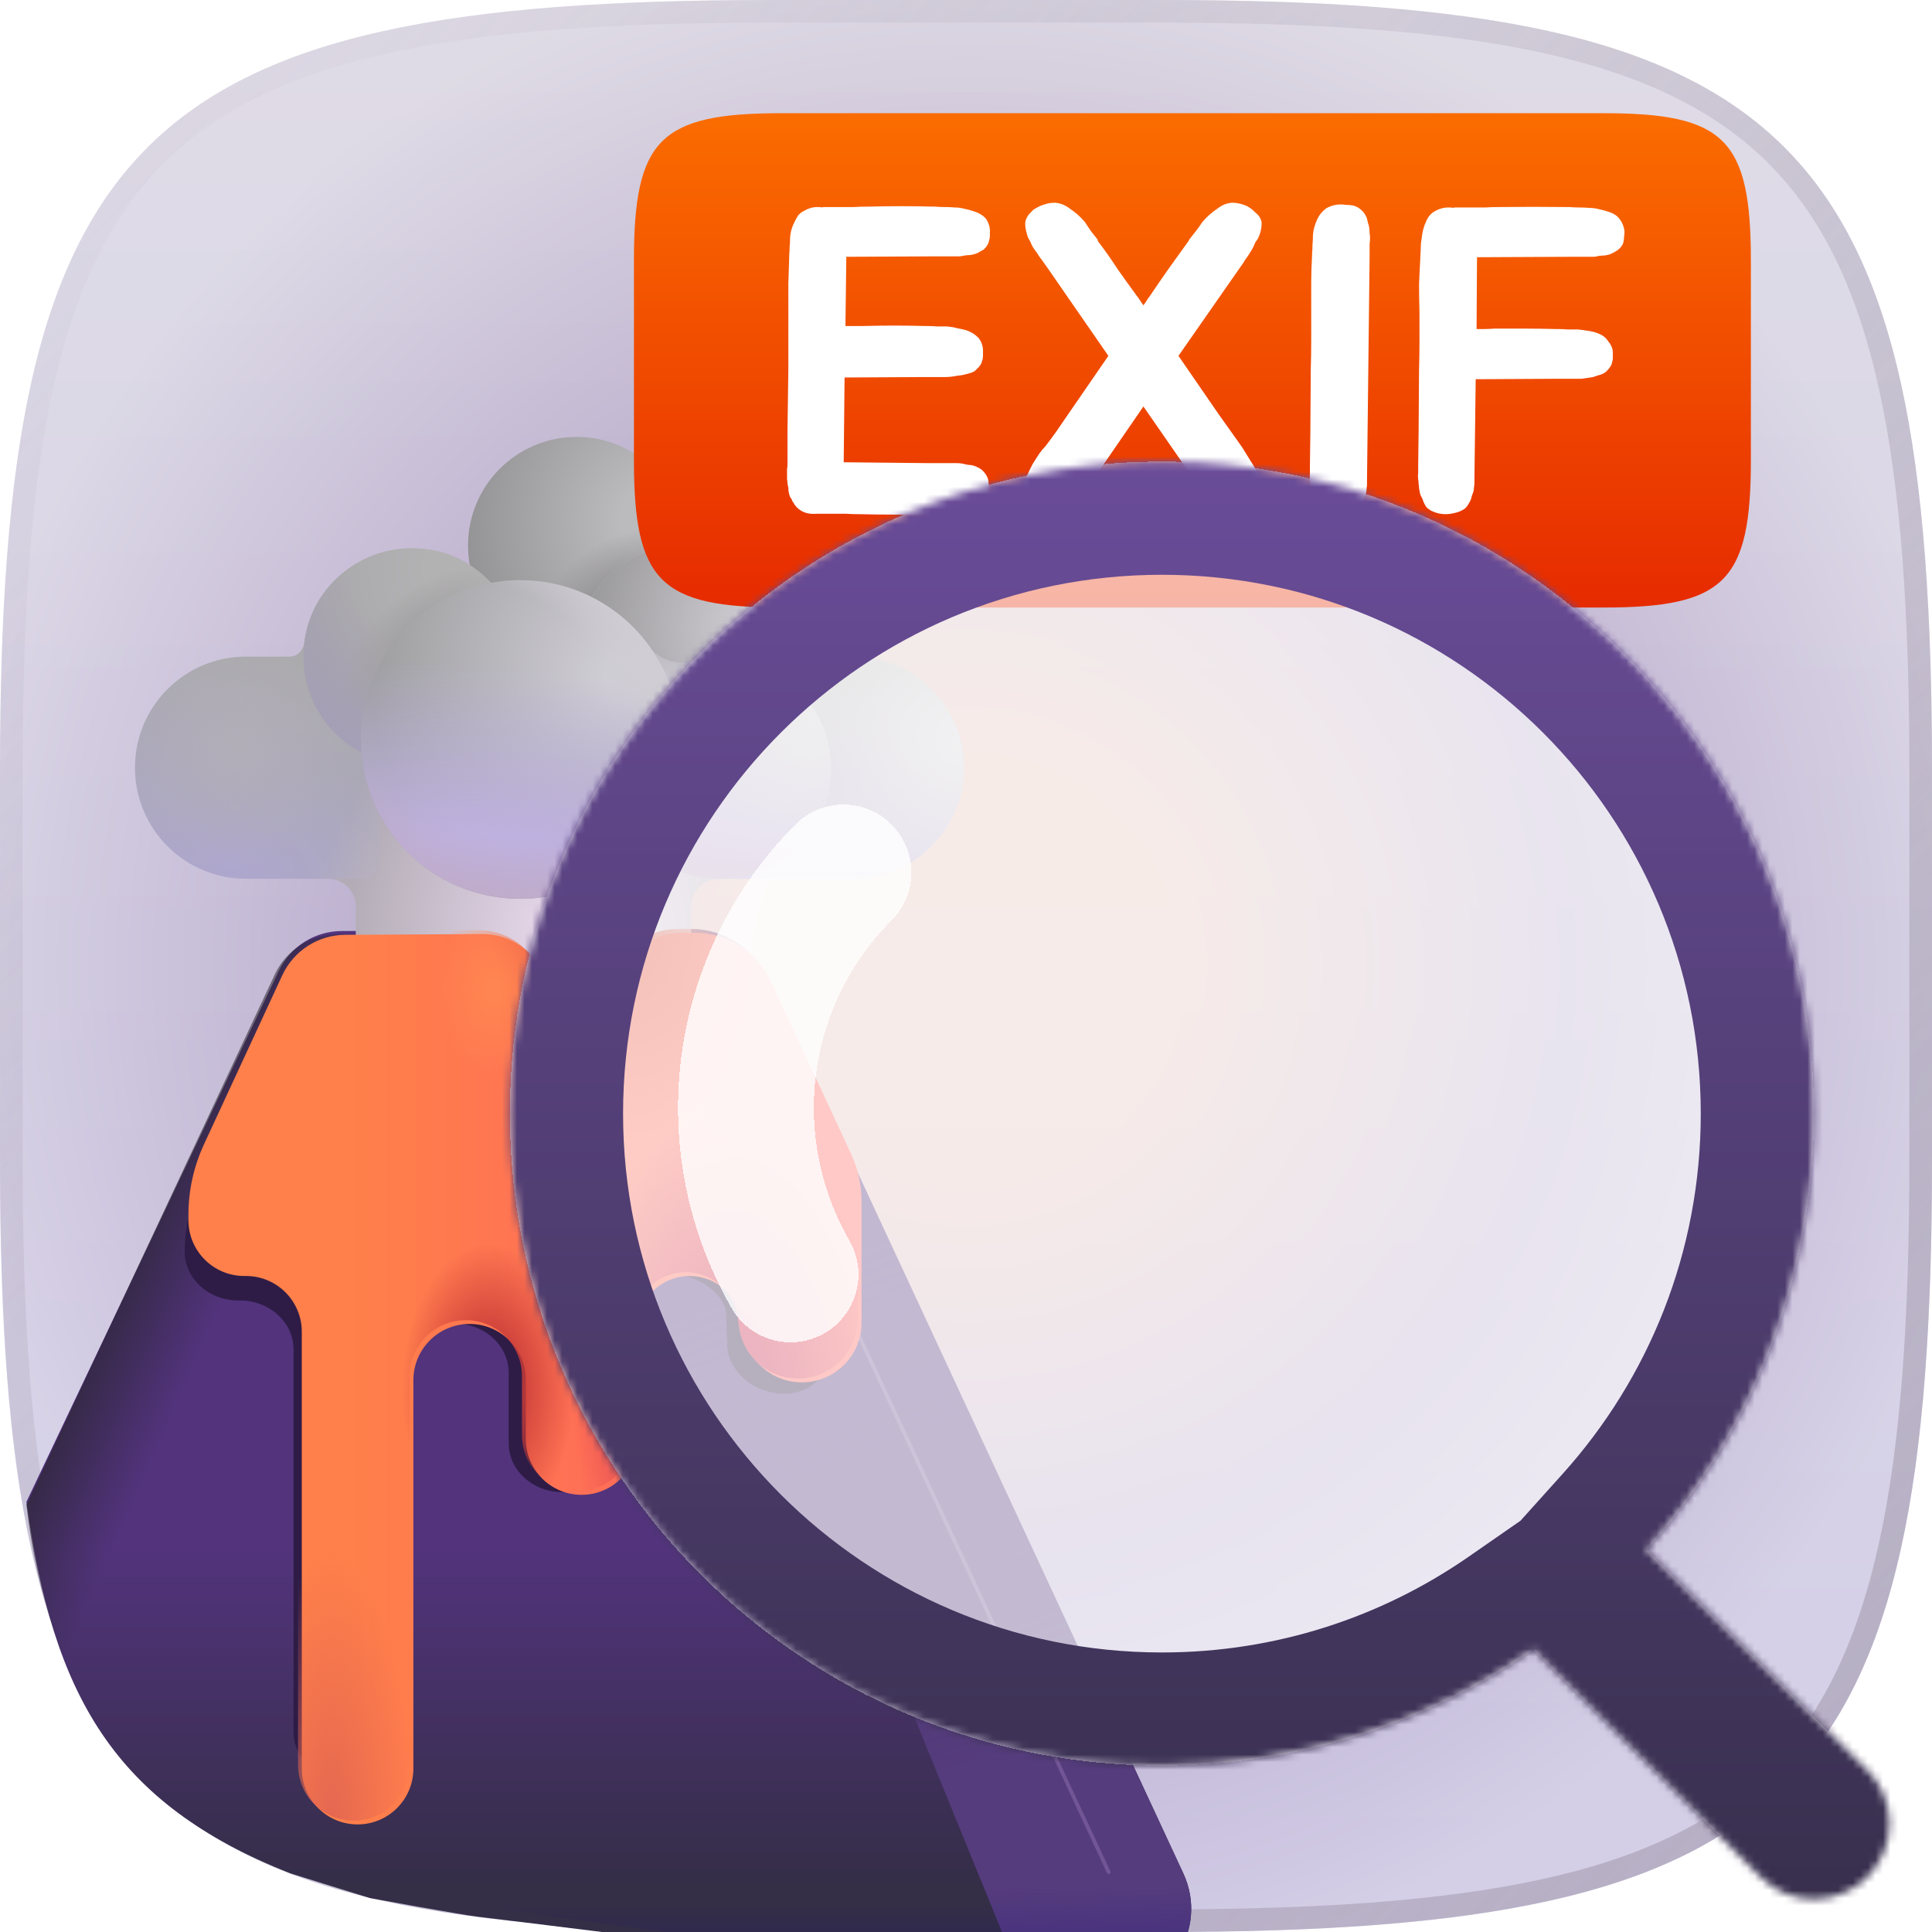 <svg width="256" height="256" viewBox="0 0 256 256" fill="none" xmlns="http://www.w3.org/2000/svg">
<g clip-path="url(#clip0_855_42112)">
<g filter="url(#filter0_b_855_42112)">
<path d="M0 102.195C0 18.038 18.038 0 102.195 0H153.805C237.963 0 256 18.038 256 102.195V153.805C256 237.963 237.963 256 153.805 256H102.195C18.038 256 0 237.963 0 153.805V102.195Z" fill="white"/>
<path d="M0 102.195C0 18.038 18.038 0 102.195 0H153.805C237.963 0 256 18.038 256 102.195V153.805C256 237.963 237.963 256 153.805 256H102.195C18.038 256 0 237.963 0 153.805V102.195Z" fill="url(#paint0_linear_855_42112)" fill-opacity="0.7"/>
<path d="M0 102.195C0 18.038 18.038 0 102.195 0H153.805C237.963 0 256 18.038 256 102.195V153.805C256 237.963 237.963 256 153.805 256H102.195C18.038 256 0 237.963 0 153.805V102.195Z" fill="url(#paint1_angular_855_42112)" fill-opacity="0.2"/>
<path d="M1.5 102.195C1.5 81.19 2.627 64.413 5.598 51.049C8.564 37.701 13.348 27.85 20.599 20.599C27.85 13.348 37.701 8.564 51.049 5.598C64.413 2.627 81.19 1.5 102.195 1.5H153.805C174.81 1.5 191.587 2.627 204.951 5.598C218.299 8.564 228.15 13.348 235.401 20.599C242.652 27.85 247.436 37.701 250.402 51.049C253.373 64.413 254.5 81.19 254.5 102.195V153.805C254.5 174.81 253.373 191.587 250.402 204.951C247.436 218.299 242.652 228.15 235.401 235.401C228.15 242.652 218.299 247.436 204.951 250.402C191.587 253.373 174.81 254.5 153.805 254.5H102.195C81.19 254.5 64.413 253.373 51.049 250.402C37.701 247.436 27.85 242.652 20.599 235.401C13.348 228.15 8.564 218.299 5.598 204.951C2.627 191.587 1.5 174.81 1.5 153.805V102.195Z" stroke="url(#paint2_linear_855_42112)" stroke-opacity="0.6" stroke-width="3"/>
</g>
<path d="M63.378 123.264C66.644 123.245 69.656 125.022 71.219 127.89L74.442 133.802C75.275 135.33 77.464 135.347 78.321 133.832L81.729 127.803C83.359 124.92 86.407 123.13 89.719 123.11L91.516 123.099C95.856 123.072 99.813 125.58 101.642 129.517L156.798 248.238C160.213 255.59 154.845 264.002 146.739 264.002L103.87 259.001C103.87 259.001 65.5 254.212 63.5 254C61.5 253.788 49 251.5 49 251.5L38.5 248.238C15 239 7 224.5 3.5 199L36.907 128.726C38.412 125.477 41.659 123.389 45.24 123.369L63.378 123.264Z" fill="url(#paint3_linear_855_42112)"/>
<path d="M62.878 123.666C66.144 123.646 69.156 125.423 70.719 128.291L73.942 134.203C74.775 135.731 76.964 135.748 77.821 134.233L81.229 128.204C82.859 125.321 85.907 123.531 89.219 123.511L91.016 123.5C95.356 123.473 99.314 125.981 101.142 129.918L156.298 248.639C159.713 255.991 154.345 264.403 146.239 264.403L63.5 253.901C51.5 251 9.5 251.5 3.5 199.401L36.407 129.127C37.912 125.878 41.159 123.79 44.74 123.77L62.878 123.666Z" fill="url(#paint4_linear_855_42112)"/>
<path d="M63.377 123.264C66.644 123.245 69.656 125.022 71.219 127.89L74.442 133.802C75.275 135.33 77.464 135.347 78.321 133.832L81.729 127.803C83.359 124.92 86.407 123.13 89.719 123.11L91.516 123.099C95.856 123.072 99.813 125.58 101.642 129.517L156.798 248.238C160.213 255.59 154.845 264.002 146.739 264.002L48 250.5C30 249 10 235 3 200L36.907 128.726C38.412 125.477 41.659 123.389 45.24 123.369L63.377 123.264Z" fill="url(#paint5_linear_855_42112)"/>
<path d="M80.849 171L87.319 194.358C89.094 200.763 94.924 205.197 101.571 205.197H102.105C108.114 205.197 113.526 208.835 115.796 214.398L136.036 264.002H146.74C154.846 264.002 160.213 255.59 156.798 248.238L101.642 129.517C99.814 125.58 95.857 123.072 91.517 123.099L89.719 123.11C86.407 123.13 83.36 124.92 81.729 127.803L80.849 129.361V171Z" fill="url(#paint6_linear_855_42112)"/>
<path d="M80.849 171L87.319 194.358C89.094 200.763 94.924 205.197 101.571 205.197H102.105C108.114 205.197 113.526 208.835 115.796 214.398L136.036 264.002H146.74C154.846 264.002 160.213 255.59 156.798 248.238L101.642 129.517C99.814 125.58 95.857 123.072 91.517 123.099L89.719 123.11C86.407 123.13 83.36 124.92 81.729 127.803L80.849 129.361V171Z" fill="url(#paint7_linear_855_42112)"/>
<g filter="url(#filter1_f_855_42112)">
<path d="M110.136 164.32C110.136 161.986 109.584 159.686 108.524 157.606L98.594 138.12C96.837 134.673 93.036 132.477 88.868 132.5L87.141 132.51C83.96 132.527 81.033 134.095 79.468 136.619L76.194 141.898C75.371 143.225 73.269 143.21 72.469 141.872L69.373 136.695C67.871 134.185 64.978 132.628 61.841 132.645L44.42 132.736C40.981 132.754 37.862 134.582 36.416 137.427L26.694 156.559C25.232 159.436 24.47 162.618 24.47 165.845C24.47 169.421 27.65 172.32 31.572 172.32H31.794C35.716 172.32 38.895 175.218 38.895 178.794V229.476C38.895 233.051 42.076 235.95 45.997 235.95C49.92 235.95 53.099 233.051 53.099 229.476V181.89C53.099 178.289 56.302 175.369 60.252 175.369C64.202 175.369 67.405 178.289 67.405 181.89V191.237C67.405 194.813 70.585 197.711 74.506 197.711C78.429 197.711 81.608 194.813 81.608 191.237V174.714C81.608 171.366 84.586 168.652 88.258 168.652C91.577 168.652 95.74 170.882 96.198 173.877L96.374 178.693C96.897 182.115 100.106 184.662 103.895 184.662C108.09 184.662 110.136 181.561 110.136 177.738V164.32Z" fill="#2E1C46"/>
</g>
<g filter="url(#filter2_f_855_42112)">
<path d="M106.988 162.303L146.905 248.064" stroke="#715594" stroke-width="0.5" stroke-linecap="round"/>
</g>
<path d="M40.76 86.663C39.739 86.663 38.912 87.491 38.912 88.512V114.593C38.912 115.614 39.739 116.441 40.76 116.441H43.446C45.488 116.441 47.143 118.096 47.143 120.138V153.093C47.143 154.114 47.971 154.942 48.991 154.942H89.745C90.765 154.942 91.594 154.114 91.594 153.093V120.138C91.594 118.096 93.248 116.441 95.29 116.441H101.76C102.781 116.441 103.609 115.614 103.609 114.593V88.512C103.609 87.491 102.781 86.663 101.76 86.663H40.76Z" fill="url(#paint8_radial_855_42112)"/>
<path d="M40.76 86.663C39.739 86.663 38.912 87.491 38.912 88.512V114.593C38.912 115.614 39.739 116.441 40.76 116.441H43.446C45.488 116.441 47.143 118.096 47.143 120.138V153.093C47.143 154.114 47.971 154.942 48.991 154.942H89.745C90.765 154.942 91.594 154.114 91.594 153.093V120.138C91.594 118.096 93.248 116.441 95.29 116.441H101.76C102.781 116.441 103.609 115.614 103.609 114.593V88.512C103.609 87.491 102.781 86.663 101.76 86.663H40.76Z" fill="url(#paint9_radial_855_42112)"/>
<g filter="url(#filter3_d_855_42112)">
<path d="M113.659 158.651C113.659 156.499 113.19 154.372 112.283 152.42L101.642 129.517C99.814 125.58 95.857 123.072 91.517 123.099L89.719 123.11C86.407 123.13 83.36 124.92 81.729 127.803L78.321 133.832C77.464 135.347 75.276 135.33 74.443 133.802L71.22 127.89C69.656 125.022 66.644 123.245 63.378 123.264L45.24 123.369C41.659 123.389 38.413 125.477 36.907 128.726L26.525 151.138C25.172 154.06 24.47 157.242 24.47 160.462V161.181C24.47 165.264 27.78 168.575 31.864 168.575H32.095C36.179 168.575 39.489 171.885 39.489 175.968V233.849C39.489 237.933 42.8 241.243 46.883 241.243C50.967 241.243 54.277 237.933 54.277 233.849V182.375C54.277 178.263 57.611 174.929 61.724 174.929C65.837 174.929 69.171 178.263 69.171 182.375V190.179C69.171 194.263 72.481 197.573 76.565 197.573C80.648 197.573 83.959 194.263 83.959 190.179V175.498C83.959 171.674 87.058 168.575 90.882 168.575C94.337 168.575 97.263 171.121 97.74 174.542L97.922 175.854C98.466 179.761 101.808 182.669 105.753 182.669C110.12 182.669 113.659 179.129 113.659 174.763V158.651Z" fill="url(#paint10_linear_855_42112)"/>
</g>
<path d="M113.659 158.651C113.659 156.499 113.19 154.372 112.283 152.42L101.642 129.517C99.814 125.58 95.857 123.072 91.517 123.099L89.719 123.11C86.407 123.13 83.36 124.92 81.729 127.803L78.321 133.832C77.464 135.347 75.276 135.33 74.443 133.802L71.22 127.89C69.656 125.022 66.644 123.245 63.378 123.264L45.24 123.369C41.659 123.389 38.413 125.477 36.907 128.726L26.525 151.138C25.172 154.06 24.47 157.242 24.47 160.462V161.181C24.47 165.264 27.78 168.575 31.864 168.575H32.095C36.179 168.575 39.489 171.885 39.489 175.968V233.849C39.489 237.933 42.8 241.243 46.883 241.243C50.967 241.243 54.277 237.933 54.277 233.849V182.375C54.277 178.263 57.611 174.929 61.724 174.929C65.837 174.929 69.171 178.263 69.171 182.375V190.179C69.171 194.263 72.481 197.573 76.565 197.573C80.648 197.573 83.959 194.263 83.959 190.179V175.498C83.959 171.674 87.058 168.575 90.882 168.575C94.337 168.575 97.263 171.121 97.74 174.542L97.922 175.854C98.466 179.761 101.808 182.669 105.753 182.669C110.12 182.669 113.659 179.129 113.659 174.763V158.651Z" fill="url(#paint11_radial_855_42112)"/>
<path d="M113.659 158.651C113.659 156.499 113.19 154.372 112.283 152.42L101.642 129.517C99.814 125.58 95.857 123.072 91.517 123.099L89.719 123.11C86.407 123.13 83.36 124.92 81.729 127.803L78.321 133.832C77.464 135.347 75.276 135.33 74.443 133.802L71.22 127.89C69.656 125.022 66.644 123.245 63.378 123.264L45.24 123.369C41.659 123.389 38.413 125.477 36.907 128.726L26.525 151.138C25.172 154.06 24.47 157.242 24.47 160.462V161.181C24.47 165.264 27.78 168.575 31.864 168.575H32.095C36.179 168.575 39.489 171.885 39.489 175.968V233.849C39.489 237.933 42.8 241.243 46.883 241.243C50.967 241.243 54.277 237.933 54.277 233.849V182.375C54.277 178.263 57.611 174.929 61.724 174.929C65.837 174.929 69.171 178.263 69.171 182.375V190.179C69.171 194.263 72.481 197.573 76.565 197.573C80.648 197.573 83.959 194.263 83.959 190.179V175.498C83.959 171.674 87.058 168.575 90.882 168.575C94.337 168.575 97.263 171.121 97.74 174.542L97.922 175.854C98.466 179.761 101.808 182.669 105.753 182.669C110.12 182.669 113.659 179.129 113.659 174.763V158.651Z" fill="url(#paint12_radial_855_42112)"/>
<path d="M113.659 158.651C113.659 156.499 113.19 154.372 112.283 152.42L101.642 129.517C99.814 125.58 95.857 123.072 91.517 123.099L89.719 123.11C86.407 123.13 83.36 124.92 81.729 127.803L78.321 133.832C77.464 135.347 75.276 135.33 74.443 133.802L71.22 127.89C69.656 125.022 66.644 123.245 63.378 123.264L45.24 123.369C41.659 123.389 38.413 125.477 36.907 128.726L26.525 151.138C25.172 154.06 24.47 157.242 24.47 160.462V161.181C24.47 165.264 27.78 168.575 31.864 168.575H32.095C36.179 168.575 39.489 171.885 39.489 175.968V233.849C39.489 237.933 42.8 241.243 46.883 241.243C50.967 241.243 54.277 237.933 54.277 233.849V182.375C54.277 178.263 57.611 174.929 61.724 174.929C65.837 174.929 69.171 178.263 69.171 182.375V190.179C69.171 194.263 72.481 197.573 76.565 197.573C80.648 197.573 83.959 194.263 83.959 190.179V175.498C83.959 171.674 87.058 168.575 90.882 168.575C94.337 168.575 97.263 171.121 97.74 174.542L97.922 175.854C98.466 179.761 101.808 182.669 105.753 182.669C110.12 182.669 113.659 179.129 113.659 174.763V158.651Z" fill="url(#paint13_radial_855_42112)"/>
<path d="M113.659 158.651C113.659 156.499 113.19 154.372 112.283 152.42L101.642 129.517C99.814 125.58 95.857 123.072 91.517 123.099L89.719 123.11C86.407 123.13 83.36 124.92 81.729 127.803L78.321 133.832C77.464 135.347 75.276 135.33 74.443 133.802L71.22 127.89C69.656 125.022 66.644 123.245 63.378 123.264L45.24 123.369C41.659 123.389 38.413 125.477 36.907 128.726L26.525 151.138C25.172 154.06 24.47 157.242 24.47 160.462V161.181C24.47 165.264 27.78 168.575 31.864 168.575H32.095C36.179 168.575 39.489 171.885 39.489 175.968V233.849C39.489 237.933 42.8 241.243 46.883 241.243C50.967 241.243 54.277 237.933 54.277 233.849V182.375C54.277 178.263 57.611 174.929 61.724 174.929C65.837 174.929 69.171 178.263 69.171 182.375V190.179C69.171 194.263 72.481 197.573 76.565 197.573C80.648 197.573 83.959 194.263 83.959 190.179V175.498C83.959 171.674 87.058 168.575 90.882 168.575C94.337 168.575 97.263 171.121 97.74 174.542L97.922 175.854C98.466 179.761 101.808 182.669 105.753 182.669C110.12 182.669 113.659 179.129 113.659 174.763V158.651Z" fill="url(#paint14_radial_855_42112)"/>
<path d="M113.659 158.651C113.659 156.499 113.19 154.372 112.283 152.42L101.642 129.517C99.814 125.58 95.857 123.072 91.517 123.099L89.719 123.11C86.407 123.13 83.36 124.92 81.729 127.803L78.321 133.832C77.464 135.347 75.276 135.33 74.443 133.802L71.22 127.89C69.656 125.022 66.644 123.245 63.378 123.264L45.24 123.369C41.659 123.389 38.413 125.477 36.907 128.726L26.525 151.138C25.172 154.06 24.47 157.242 24.47 160.462V161.181C24.47 165.264 27.78 168.575 31.864 168.575H32.095C36.179 168.575 39.489 171.885 39.489 175.968V233.849C39.489 237.933 42.8 241.243 46.883 241.243C50.967 241.243 54.277 237.933 54.277 233.849V182.375C54.277 178.263 57.611 174.929 61.724 174.929C65.837 174.929 69.171 178.263 69.171 182.375V190.179C69.171 194.263 72.481 197.573 76.565 197.573C80.648 197.573 83.959 194.263 83.959 190.179V175.498C83.959 171.674 87.058 168.575 90.882 168.575C94.337 168.575 97.263 171.121 97.74 174.542L97.922 175.854C98.466 179.761 101.808 182.669 105.753 182.669C110.12 182.669 113.659 179.129 113.659 174.763V158.651Z" fill="url(#paint15_radial_855_42112)"/>
<path d="M76.401 86.663C84.345 86.663 90.785 80.224 90.785 72.28C90.785 64.336 84.345 57.896 76.401 57.896C68.457 57.896 62.018 64.336 62.018 72.28C62.018 80.224 68.457 86.663 76.401 86.663Z" fill="url(#paint16_radial_855_42112)"/>
<path d="M76.401 86.663C84.345 86.663 90.785 80.224 90.785 72.28C90.785 64.336 84.345 57.896 76.401 57.896C68.457 57.896 62.018 64.336 62.018 72.28C62.018 80.224 68.457 86.663 76.401 86.663Z" fill="url(#paint17_radial_855_42112)"/>
<path d="M107.278 87.01C106.245 87.01 105.424 86.158 105.309 85.131C104.497 77.887 98.318 72.164 90.814 72.164C82.758 72.164 76.228 78.694 76.228 86.75C76.228 94.805 82.758 101.336 90.814 101.336C91.511 101.336 92.197 101.287 92.868 101.192C94.114 101.016 95.348 101.909 95.348 103.166V114.593C95.348 115.613 96.176 116.441 97.197 116.441H113.038C121.166 116.441 127.754 109.853 127.754 101.725C127.754 93.598 121.166 87.01 113.038 87.01H107.278Z" fill="url(#paint18_linear_855_42112)"/>
<path d="M107.278 87.01C106.245 87.01 105.424 86.158 105.309 85.131C104.497 77.887 98.318 72.164 90.814 72.164C82.758 72.164 76.228 78.694 76.228 86.75C76.228 94.805 82.758 101.336 90.814 101.336C91.511 101.336 92.197 101.287 92.868 101.192C94.114 101.016 95.348 101.909 95.348 103.166V114.593C95.348 115.613 96.176 116.441 97.197 116.441H113.038C121.166 116.441 127.754 109.853 127.754 101.725C127.754 93.598 121.166 87.01 113.038 87.01H107.278Z" fill="url(#paint19_radial_855_42112)"/>
<path d="M107.278 87.01C106.245 87.01 105.424 86.158 105.309 85.131C104.497 77.887 98.318 72.164 90.814 72.164C82.758 72.164 76.228 78.694 76.228 86.75C76.228 94.805 82.758 101.336 90.814 101.336C91.511 101.336 92.197 101.287 92.868 101.192C94.114 101.016 95.348 101.909 95.348 103.166V114.593C95.348 115.613 96.176 116.441 97.197 116.441H113.038C121.166 116.441 127.754 109.853 127.754 101.725C127.754 93.598 121.166 87.01 113.038 87.01H107.278Z" fill="url(#paint20_radial_855_42112)"/>
<path d="M107.278 87.01C106.245 87.01 105.424 86.158 105.309 85.131C104.497 77.887 98.318 72.164 90.814 72.164C82.758 72.164 76.228 78.694 76.228 86.75C76.228 94.805 82.758 101.336 90.814 101.336C91.511 101.336 92.197 101.287 92.868 101.192C94.114 101.016 95.348 101.909 95.348 103.166V114.593C95.348 115.613 96.176 116.441 97.197 116.441H113.038C121.166 116.441 127.754 109.853 127.754 101.725C127.754 93.598 121.166 87.01 113.038 87.01H107.278Z" fill="url(#paint21_linear_855_42112)"/>
<path d="M90.814 101.336C98.869 101.336 105.399 94.805 105.399 86.75C105.399 78.694 98.869 72.164 90.814 72.164C82.758 72.164 76.228 78.694 76.228 86.75C76.228 94.805 82.758 101.336 90.814 101.336Z" fill="url(#paint22_radial_855_42112)"/>
<path d="M38.361 87.01C39.395 87.01 40.215 86.158 40.331 85.131C41.148 77.96 47.325 72.684 54.826 72.684C62.882 72.684 68.429 79.327 68.429 86.75C68.429 94.805 62.882 101.335 54.826 101.335C54.129 101.335 53.442 101.287 52.771 101.192C51.526 101.016 50.291 101.909 50.291 103.166V114.593C50.291 115.613 49.464 116.441 48.443 116.441H32.6C24.474 116.441 17.885 109.853 17.885 101.725C17.885 93.598 24.474 87.01 32.6 87.01H38.361Z" fill="url(#paint23_radial_855_42112)"/>
<path d="M38.361 87.01C39.395 87.01 40.215 86.158 40.331 85.131C41.148 77.96 47.325 72.684 54.826 72.684C62.882 72.684 68.429 79.327 68.429 86.75C68.429 94.805 62.882 101.335 54.826 101.335C54.129 101.335 53.442 101.287 52.771 101.192C51.526 101.016 50.291 101.909 50.291 103.166V114.593C50.291 115.613 49.464 116.441 48.443 116.441H32.6C24.474 116.441 17.885 109.853 17.885 101.725C17.885 93.598 24.474 87.01 32.6 87.01H38.361Z" fill="url(#paint24_radial_855_42112)"/>
<path d="M38.361 87.01C39.395 87.01 40.215 86.158 40.331 85.131C41.148 77.96 47.325 72.684 54.826 72.684C62.882 72.684 68.429 79.327 68.429 86.75C68.429 94.805 62.882 101.335 54.826 101.335C54.129 101.335 53.442 101.287 52.771 101.192C51.526 101.016 50.291 101.909 50.291 103.166V114.593C50.291 115.613 49.464 116.441 48.443 116.441H32.6C24.474 116.441 17.885 109.853 17.885 101.725C17.885 93.598 24.474 87.01 32.6 87.01H38.361Z" fill="url(#paint25_linear_855_42112)"/>
<path d="M54.566 101.348C62.493 101.348 68.92 94.921 68.92 86.993C68.92 79.066 62.493 72.639 54.566 72.639C46.638 72.639 40.211 79.066 40.211 86.993C40.211 94.921 46.638 101.348 54.566 101.348Z" fill="url(#paint26_radial_855_42112)"/>
<path d="M54.566 101.348C62.493 101.348 68.92 94.921 68.92 86.993C68.92 79.066 62.493 72.639 54.566 72.639C46.638 72.639 40.211 79.066 40.211 86.993C40.211 94.921 46.638 101.348 54.566 101.348Z" fill="url(#paint27_radial_855_42112)"/>
<path d="M54.566 101.348C62.493 101.348 68.92 94.921 68.92 86.993C68.92 79.066 62.493 72.639 54.566 72.639C46.638 72.639 40.211 79.066 40.211 86.993C40.211 94.921 46.638 101.348 54.566 101.348Z" fill="url(#paint28_radial_855_42112)"/>
<path d="M87.957 114.384C86.08 113.256 83.544 113.278 81.813 114.619C78.257 117.373 73.794 119.012 68.95 119.012C57.337 119.012 47.923 109.598 47.923 97.985C47.923 86.373 57.337 76.959 68.95 76.959C75.966 76.959 82.179 80.395 85.999 85.677C87.282 87.451 89.71 88.191 91.831 87.644C93.001 87.343 94.228 87.183 95.492 87.183C103.58 87.183 110.136 93.739 110.136 101.827C110.136 109.914 103.58 116.47 95.492 116.47C92.736 116.47 90.158 115.708 87.957 114.384Z" fill="url(#paint29_linear_855_42112)"/>
<path d="M87.957 114.384C86.08 113.256 83.544 113.278 81.813 114.619C78.257 117.373 73.794 119.012 68.95 119.012C57.337 119.012 47.923 109.598 47.923 97.985C47.923 86.373 57.337 76.959 68.95 76.959C75.966 76.959 82.179 80.395 85.999 85.677C87.282 87.451 89.71 88.191 91.831 87.644C93.001 87.343 94.228 87.183 95.492 87.183C103.58 87.183 110.136 93.739 110.136 101.827C110.136 109.914 103.58 116.47 95.492 116.47C92.736 116.47 90.158 115.708 87.957 114.384Z" fill="url(#paint30_radial_855_42112)"/>
<path d="M87.957 114.384C86.08 113.256 83.544 113.278 81.813 114.619C78.257 117.373 73.794 119.012 68.95 119.012C57.337 119.012 47.923 109.598 47.923 97.985C47.923 86.373 57.337 76.959 68.95 76.959C75.966 76.959 82.179 80.395 85.999 85.677C87.282 87.451 89.71 88.191 91.831 87.644C93.001 87.343 94.228 87.183 95.492 87.183C103.58 87.183 110.136 93.739 110.136 101.827C110.136 109.914 103.58 116.47 95.492 116.47C92.736 116.47 90.158 115.708 87.957 114.384Z" fill="url(#paint31_radial_855_42112)"/>
<path d="M87.957 114.384C86.08 113.256 83.544 113.278 81.813 114.619C78.257 117.373 73.794 119.012 68.95 119.012C57.337 119.012 47.923 109.598 47.923 97.985C47.923 86.373 57.337 76.959 68.95 76.959C75.966 76.959 82.179 80.395 85.999 85.677C87.282 87.451 89.71 88.191 91.831 87.644C93.001 87.343 94.228 87.183 95.492 87.183C103.58 87.183 110.136 93.739 110.136 101.827C110.136 109.914 103.58 116.47 95.492 116.47C92.736 116.47 90.158 115.708 87.957 114.384Z" fill="url(#paint32_radial_855_42112)"/>
<path d="M87.957 114.384C86.08 113.256 83.544 113.278 81.813 114.619C78.257 117.373 73.794 119.012 68.95 119.012C57.337 119.012 47.923 109.598 47.923 97.985C47.923 86.373 57.337 76.959 68.95 76.959C75.966 76.959 82.179 80.395 85.999 85.677C87.282 87.451 89.71 88.191 91.831 87.644C93.001 87.343 94.228 87.183 95.492 87.183C103.58 87.183 110.136 93.739 110.136 101.827C110.136 109.914 103.58 116.47 95.492 116.47C92.736 116.47 90.158 115.708 87.957 114.384Z" fill="url(#paint33_radial_855_42112)"/>
<g filter="url(#filter4_f_855_42112)">
<path d="M47.923 234.742V164.464" stroke="url(#paint34_linear_855_42112)" stroke-width="0.5" stroke-linecap="round"/>
</g>
<path d="M68.921 119.098C80.581 119.098 90.034 109.646 90.034 97.985C90.034 86.325 80.581 76.872 68.921 76.872C57.26 76.872 47.808 86.325 47.808 97.985C47.808 109.646 57.26 119.098 68.921 119.098Z" fill="url(#paint35_radial_855_42112)"/>
<path d="M68.921 119.098C80.581 119.098 90.034 109.646 90.034 97.985C90.034 86.325 80.581 76.872 68.921 76.872C57.26 76.872 47.808 86.325 47.808 97.985C47.808 109.646 57.26 119.098 68.921 119.098Z" fill="url(#paint36_radial_855_42112)"/>
<path d="M68.921 119.098C80.581 119.098 90.034 109.646 90.034 97.985C90.034 86.325 80.581 76.872 68.921 76.872C57.26 76.872 47.808 86.325 47.808 97.985C47.808 109.646 57.26 119.098 68.921 119.098Z" fill="url(#paint37_radial_855_42112)"/>
<path d="M68.921 119.098C80.581 119.098 90.034 109.646 90.034 97.985C90.034 86.325 80.581 76.872 68.921 76.872C57.26 76.872 47.808 86.325 47.808 97.985C47.808 109.646 57.26 119.098 68.921 119.098Z" fill="url(#paint38_radial_855_42112)"/>
<path d="M84 34.545C84 18.45 87.45 15 103.545 15H212.455C228.55 15 232 18.45 232 34.545V60.955C232 77.05 228.55 80.5 212.455 80.5H103.545C87.45 80.5 84 77.05 84 60.955V34.545Z" fill="url(#paint39_linear_855_42112)"/>
<g filter="url(#filter5_d_855_42112)">
<path d="M112.139 34.199L112.025 43.198H114.318C115.884 43.16 117.279 43.141 118.502 43.141C119.725 43.141 121.081 43.16 122.572 43.198H122.858C123.317 43.198 123.756 43.217 124.176 43.255C124.635 43.255 125.074 43.255 125.495 43.255C125.953 43.294 126.393 43.37 126.813 43.484C127.233 43.561 127.654 43.657 128.074 43.771C128.724 44 129.259 44.344 129.679 44.803C130.061 45.3 130.252 45.854 130.252 46.465C130.252 46.656 130.252 46.885 130.252 47.153C130.252 47.382 130.214 47.592 130.138 47.783C130.061 48.204 129.813 48.586 129.392 48.93C129.201 49.197 128.838 49.388 128.303 49.503C127.807 49.656 127.31 49.751 126.813 49.79C126.278 49.904 125.743 49.962 125.208 49.962H122.514L111.91 50.019L111.796 61.253L123.202 61.368H125.896C126.202 61.368 126.488 61.368 126.756 61.368C127.023 61.368 127.272 61.387 127.501 61.425C127.807 61.502 128.074 61.559 128.303 61.597C128.571 61.597 128.819 61.636 129.049 61.712C129.507 61.865 129.889 62.075 130.195 62.343C130.577 62.725 130.825 63.126 130.94 63.546C130.978 63.737 130.997 63.947 130.997 64.177C131.036 64.368 131.036 64.578 130.997 64.807C130.997 65.419 130.806 65.973 130.424 66.469C129.966 67.004 129.431 67.348 128.819 67.501C128.017 67.845 127.138 68.017 126.183 68.017C125.762 68.055 125.323 68.074 124.864 68.074C124.406 68.074 123.966 68.094 123.546 68.132H123.202C120.221 68.208 117.126 68.208 113.916 68.132C113.152 68.132 112.541 68.113 112.082 68.074C111.624 68.074 111.203 68.074 110.821 68.074C110.477 68.074 110.114 68.074 109.732 68.074C109.35 68.074 108.853 68.074 108.242 68.074C107.363 68.151 106.637 67.998 106.064 67.616C105.643 67.348 105.318 66.985 105.089 66.527C104.975 66.412 104.917 66.297 104.917 66.183C104.879 66.106 104.841 66.049 104.803 66.011C104.764 65.973 104.726 65.915 104.688 65.839C104.612 65.648 104.554 65.457 104.516 65.266C104.478 65.037 104.459 64.826 104.459 64.635C104.42 64.444 104.382 64.253 104.344 64.062C104.344 63.871 104.325 63.68 104.287 63.489V62.572C104.287 62.419 104.287 62.266 104.287 62.113C104.325 61.96 104.344 61.807 104.344 61.655V57.184L104.459 48.93V41.306C104.459 39.931 104.459 38.708 104.459 37.638C104.497 36.568 104.535 35.403 104.573 34.142V33.855C104.612 33.435 104.631 33.053 104.631 32.709C104.669 32.326 104.688 31.944 104.688 31.562C104.726 30.798 104.936 30.053 105.318 29.327C105.471 29.021 105.624 28.753 105.777 28.524C105.968 28.295 106.216 28.104 106.522 27.951C107.095 27.607 107.688 27.435 108.299 27.435C108.605 27.435 108.834 27.454 108.987 27.492V27.435C109.675 27.435 110.229 27.435 110.649 27.435C111.069 27.435 111.471 27.435 111.853 27.435C112.273 27.435 112.713 27.435 113.171 27.435C113.63 27.397 114.26 27.378 115.063 27.378C116.591 27.34 118.043 27.321 119.419 27.321C120.795 27.321 122.208 27.34 123.661 27.378H123.89C124.31 27.416 124.75 27.435 125.208 27.435C125.667 27.435 126.106 27.454 126.527 27.492C126.947 27.492 127.367 27.55 127.788 27.665C128.208 27.741 128.628 27.855 129.049 28.008C129.698 28.199 130.233 28.524 130.653 28.983C130.997 29.518 131.169 30.053 131.169 30.588C131.169 30.817 131.169 31.046 131.169 31.276C131.169 31.467 131.131 31.658 131.055 31.849C131.017 32.231 130.787 32.632 130.367 33.053C130.214 33.129 130.042 33.224 129.851 33.339C129.698 33.454 129.507 33.549 129.278 33.626C129.049 33.702 128.8 33.759 128.533 33.798C128.303 33.798 128.074 33.817 127.845 33.855C127.539 33.931 127.253 33.97 126.985 33.97C126.756 33.97 126.488 33.97 126.183 33.97H123.603L112.139 34.027V34.199Z" fill="white"/>
<path d="M166.64 62.629C167.06 63.393 167.232 64.062 167.156 64.635C167.118 65.208 167.06 65.686 166.984 66.068C166.869 66.489 166.583 66.852 166.124 67.157C165.704 67.425 165.226 67.635 164.691 67.788C164.003 67.979 163.43 68.017 162.972 67.902C162.398 67.788 161.921 67.597 161.539 67.329C161.309 67.138 161.099 66.966 160.908 66.813C160.717 66.622 160.526 66.45 160.335 66.297C160.144 66.106 159.972 65.934 159.819 65.782C159.666 65.629 159.552 65.476 159.475 65.323C159.399 65.17 159.322 65.075 159.246 65.037C159.208 64.96 159.169 64.903 159.131 64.865L151.508 53.859L143.942 64.865C143.903 64.903 143.846 64.96 143.77 65.037C143.731 65.075 143.655 65.17 143.54 65.323C143.464 65.476 143.349 65.629 143.197 65.782C143.082 65.934 142.948 66.106 142.795 66.297C142.604 66.45 142.394 66.622 142.165 66.813C141.935 66.966 141.725 67.138 141.534 67.329C141.305 67.482 141.057 67.597 140.789 67.673C140.56 67.75 140.331 67.826 140.101 67.902C139.605 68.017 139.07 67.979 138.496 67.788C137.312 67.52 136.49 66.947 136.032 66.068C135.802 65.61 135.707 65.132 135.745 64.635C135.783 64.1 135.898 63.565 136.089 63.03C136.318 62.495 136.567 61.98 136.834 61.483C137.14 60.986 137.446 60.508 137.751 60.05C137.904 59.859 138.038 59.687 138.152 59.534C138.305 59.381 138.458 59.209 138.611 59.018C139.108 58.368 139.585 57.719 140.044 57.069C140.503 56.381 140.999 55.655 141.534 54.891L146.865 47.153L139.012 35.804L138.324 34.829C138.172 34.6 138.019 34.39 137.866 34.199C137.713 34.008 137.56 33.779 137.407 33.511C137.254 33.32 137.102 33.11 136.949 32.88C136.796 32.651 136.662 32.384 136.548 32.078C136.433 31.849 136.318 31.639 136.204 31.448C136.127 31.218 136.051 30.951 135.974 30.645C135.86 30.186 135.821 29.766 135.86 29.384C135.974 28.887 136.223 28.467 136.605 28.123C136.758 27.932 136.93 27.779 137.121 27.665C137.35 27.55 137.56 27.435 137.751 27.321C138.133 27.168 138.477 27.053 138.783 26.977C139.089 26.9 139.413 26.862 139.757 26.862C140.445 26.9 141.095 27.149 141.706 27.607C142.47 28.104 143.158 28.715 143.77 29.441C144.037 29.862 144.305 30.263 144.572 30.645C144.84 30.989 145.126 31.352 145.432 31.734L145.489 31.963C146.445 33.224 147.304 34.447 148.069 35.632C148.871 36.778 149.75 38.001 150.705 39.3C150.858 39.491 150.992 39.682 151.107 39.873C151.221 40.065 151.355 40.255 151.508 40.447C151.661 40.255 151.794 40.065 151.909 39.873C152.024 39.682 152.157 39.491 152.31 39.3C153.189 38.001 154.03 36.778 154.832 35.632C155.673 34.447 156.552 33.224 157.469 31.963L157.584 31.734C157.889 31.352 158.176 30.989 158.443 30.645C158.749 30.263 159.036 29.862 159.303 29.441C159.915 28.715 160.602 28.104 161.367 27.607C161.94 27.149 162.589 26.9 163.315 26.862C163.927 26.862 164.577 27.015 165.264 27.321C165.723 27.588 166.067 27.855 166.296 28.123C166.755 28.467 167.041 28.887 167.156 29.384C167.194 29.766 167.156 30.186 167.041 30.645C166.965 30.951 166.869 31.218 166.755 31.448C166.678 31.639 166.544 31.849 166.353 32.078C166.124 32.651 165.876 33.129 165.608 33.511C165.455 33.779 165.303 34.008 165.15 34.199C164.997 34.39 164.863 34.6 164.748 34.829L164.061 35.804L156.151 47.153L161.481 54.891L164.577 59.247C164.92 59.82 165.264 60.374 165.608 60.91C165.952 61.444 166.296 62.018 166.64 62.629Z" fill="white"/>
<path d="M173.57 61.827L173.628 57.298L173.685 48.873C173.723 47.65 173.742 46.389 173.742 45.089C173.742 43.79 173.742 42.453 173.742 41.077C173.742 39.702 173.742 38.479 173.742 37.409C173.742 36.339 173.78 35.135 173.857 33.798V33.568C173.895 33.186 173.914 32.804 173.914 32.422C173.952 32.002 173.971 31.581 173.971 31.161C174.01 30.473 174.22 29.728 174.602 28.925C174.869 28.39 175.271 27.932 175.806 27.55C176.417 27.244 177.009 27.091 177.583 27.091C177.888 27.091 178.156 27.11 178.385 27.149C178.653 27.149 178.901 27.168 179.13 27.206C179.627 27.282 180.066 27.512 180.449 27.894C180.678 28.085 180.888 28.39 181.079 28.811C181.155 29.04 181.213 29.269 181.251 29.499C181.327 29.69 181.385 29.9 181.423 30.129C181.461 30.397 181.48 30.645 181.48 30.874C181.518 31.104 181.538 31.333 181.538 31.562C181.538 31.83 181.518 32.078 181.48 32.307C181.48 32.498 181.48 32.709 181.48 32.938V33.912L181.136 63.661V64.234C181.136 64.349 181.117 64.501 181.079 64.693C181.079 64.845 181.06 65.037 181.022 65.266C180.945 65.457 180.869 65.667 180.792 65.896C180.754 66.087 180.697 66.297 180.62 66.527C180.506 66.718 180.372 66.909 180.219 67.1C180.105 67.253 179.952 67.406 179.761 67.558C179.455 67.864 178.958 68.074 178.27 68.189C177.239 68.418 176.264 68.323 175.347 67.902C174.889 67.597 174.564 67.215 174.373 66.756C174.258 66.641 174.201 66.527 174.201 66.412C174.163 66.336 174.124 66.278 174.086 66.24C174.048 66.202 174.01 66.145 173.971 66.068C173.895 65.877 173.838 65.686 173.799 65.495C173.761 65.266 173.742 65.037 173.742 64.807C173.704 64.616 173.666 64.425 173.628 64.234C173.628 64.043 173.608 63.852 173.57 63.661C173.532 63.355 173.532 63.03 173.57 62.686V61.827Z" fill="white"/>
<path d="M214.626 29.04C214.97 29.499 215.18 30.034 215.257 30.645C215.257 30.874 215.238 31.104 215.2 31.333C215.2 31.524 215.18 31.715 215.142 31.906C215.104 32.326 214.856 32.728 214.397 33.11C214.13 33.301 213.786 33.492 213.365 33.683C213.136 33.759 212.888 33.817 212.62 33.855C212.391 33.855 212.123 33.874 211.818 33.912C211.588 33.989 211.34 34.027 211.073 34.027C210.805 34.027 210.538 34.027 210.27 34.027H207.691L195.711 34.084V34.256L195.654 43.599C195.959 43.599 196.284 43.599 196.628 43.599C197.01 43.599 197.469 43.58 198.004 43.542C199.532 43.542 200.889 43.542 202.073 43.542C203.296 43.542 204.634 43.561 206.086 43.599H206.43C206.85 43.599 207.27 43.618 207.691 43.657C208.149 43.657 208.608 43.657 209.066 43.657C209.487 43.695 209.907 43.752 210.327 43.828C210.748 43.867 211.168 43.962 211.588 44.115C212.276 44.344 212.773 44.707 213.079 45.204C213.499 45.701 213.709 46.217 213.709 46.752C213.709 46.981 213.709 47.21 213.709 47.44C213.709 47.631 213.671 47.841 213.595 48.07C213.556 48.376 213.308 48.758 212.849 49.216C212.544 49.484 212.181 49.656 211.76 49.732C211.569 49.809 211.34 49.885 211.073 49.962C210.843 50 210.595 50.038 210.327 50.076C210.06 50.114 209.792 50.153 209.525 50.191C209.296 50.191 209.028 50.191 208.722 50.191H206.086L195.539 50.248L195.367 63.546V64.005C195.367 64.196 195.348 64.387 195.31 64.578C195.31 64.731 195.291 64.903 195.252 65.094C195.176 65.285 195.1 65.495 195.023 65.724C194.985 65.915 194.928 66.106 194.851 66.297C194.584 66.832 194.335 67.195 194.106 67.387C193.686 67.692 193.17 67.902 192.558 68.017C191.527 68.246 190.552 68.132 189.635 67.673C189.444 67.558 189.253 67.425 189.062 67.272C188.909 67.081 188.775 66.852 188.661 66.584C188.584 66.431 188.546 66.317 188.546 66.24L188.374 65.896C188.26 65.705 188.183 65.514 188.145 65.323C188.107 65.094 188.069 64.884 188.03 64.693C188.03 64.501 188.011 64.31 187.973 64.119C187.973 63.928 187.954 63.737 187.916 63.546C187.877 63.24 187.877 62.935 187.916 62.629V61.712L187.973 57.241L188.03 48.987C188.069 47.764 188.088 46.522 188.088 45.261C188.088 44 188.088 42.701 188.088 41.364C188.049 39.988 188.03 38.765 188.03 37.695C188.069 36.625 188.126 35.46 188.202 34.199V33.912C188.24 33.492 188.26 33.11 188.26 32.766C188.26 32.384 188.298 32.002 188.374 31.619C188.451 30.779 188.642 30.034 188.947 29.384C189.215 28.734 189.597 28.276 190.094 28.008C190.667 27.665 191.278 27.492 191.928 27.492C192.234 27.492 192.482 27.512 192.673 27.55V27.492C193.361 27.492 193.915 27.492 194.335 27.492C194.756 27.492 195.157 27.492 195.539 27.492C195.921 27.492 196.342 27.492 196.8 27.492C197.259 27.454 197.87 27.435 198.634 27.435C201.691 27.397 204.71 27.397 207.691 27.435H207.977C208.398 27.473 208.818 27.492 209.238 27.492C209.697 27.492 210.155 27.512 210.614 27.55C211.034 27.55 211.455 27.607 211.875 27.722C212.295 27.798 212.716 27.913 213.136 28.066C213.786 28.257 214.282 28.582 214.626 29.04Z" fill="white"/>
</g>
<g filter="url(#filter6_bd_855_42112)">
<mask id="path-43-inside-1_855_42112" fill="white">
<path fill-rule="evenodd" clip-rule="evenodd" d="M217.2 204.338C230.976 189.031 239.36 168.775 239.36 146.56C239.36 98.843 200.677 60.16 152.96 60.16C105.243 60.16 66.56 98.843 66.56 146.56C66.56 194.277 105.243 232.96 152.96 232.96C171.245 232.96 188.203 227.28 202.166 217.588L232.289 247.711C236.194 251.616 242.526 251.616 246.431 247.711C250.336 243.806 250.336 237.474 246.431 233.569L217.2 204.338Z"/>
</mask>
<path fill-rule="evenodd" clip-rule="evenodd" d="M217.2 204.338C230.976 189.031 239.36 168.775 239.36 146.56C239.36 98.843 200.677 60.16 152.96 60.16C105.243 60.16 66.56 98.843 66.56 146.56C66.56 194.277 105.243 232.96 152.96 232.96C171.245 232.96 188.203 227.28 202.166 217.588L232.289 247.711C236.194 251.616 242.526 251.616 246.431 247.711C250.336 243.806 250.336 237.474 246.431 233.569L217.2 204.338Z" fill="white" fill-opacity="0.65" shape-rendering="crispEdges"/>
<path d="M217.2 204.338L206.051 194.304L196.531 204.882L206.594 214.945L217.2 204.338ZM202.166 217.588L212.773 206.982L203.91 198.119L193.614 205.266L202.166 217.588ZM232.289 247.711L221.682 258.318L221.682 258.318L232.289 247.711ZM246.431 233.569L257.038 222.962L257.038 222.962L246.431 233.569ZM224.36 146.56C224.36 164.927 217.444 181.644 206.051 194.304L228.35 214.372C244.508 196.418 254.36 172.622 254.36 146.56H224.36ZM152.96 75.16C192.393 75.16 224.36 107.127 224.36 146.56H254.36C254.36 90.558 208.962 45.16 152.96 45.16V75.16ZM81.56 146.56C81.56 107.127 113.527 75.16 152.96 75.16V45.16C96.958 45.16 51.56 90.558 51.56 146.56H81.56ZM152.96 217.96C113.527 217.96 81.56 185.993 81.56 146.56H51.56C51.56 202.562 96.958 247.96 152.96 247.96V217.96ZM193.614 205.266C182.081 213.27 168.09 217.96 152.96 217.96V247.96C174.399 247.96 194.325 241.29 210.719 229.911L193.614 205.266ZM242.896 237.104L212.773 206.982L191.56 228.195L221.682 258.318L242.896 237.104ZM235.825 237.104C237.777 235.152 240.943 235.152 242.896 237.104L221.682 258.318C231.445 268.081 247.275 268.081 257.038 258.318L235.825 237.104ZM235.825 244.175C233.872 242.223 233.872 239.057 235.825 237.104L257.038 258.318C266.801 248.555 266.801 232.725 257.038 222.962L235.825 244.175ZM206.594 214.945L235.825 244.175L257.038 222.962L227.807 193.731L206.594 214.945Z" fill="url(#paint40_linear_855_42112)" mask="url(#path-43-inside-1_855_42112)"/>
</g>
<g filter="url(#filter7_d_855_42112)">
<path d="M104.754 168.863C99.898 160.452 97.953 150.674 99.221 141.044C100.489 131.415 104.898 122.473 111.766 115.606" stroke="white" stroke-opacity="0.8" stroke-width="18" stroke-linecap="round" stroke-linejoin="round" shape-rendering="crispEdges"/>
</g>
</g>
<defs>
<filter id="filter0_b_855_42112" x="-100" y="-100" width="456" height="456" filterUnits="userSpaceOnUse" color-interpolation-filters="sRGB">
<feFlood flood-opacity="0" result="BackgroundImageFix"/>
<feGaussianBlur in="BackgroundImageFix" stdDeviation="50"/>
<feComposite in2="SourceAlpha" operator="in" result="effect1_backgroundBlur_855_42112"/>
<feBlend mode="normal" in="SourceGraphic" in2="effect1_backgroundBlur_855_42112" result="shape"/>
</filter>
<filter id="filter1_f_855_42112" x="23.97" y="132" width="86.666" height="104.45" filterUnits="userSpaceOnUse" color-interpolation-filters="sRGB">
<feFlood flood-opacity="0" result="BackgroundImageFix"/>
<feBlend mode="normal" in="SourceGraphic" in2="BackgroundImageFix" result="shape"/>
<feGaussianBlur stdDeviation="0.25" result="effect1_foregroundBlur_855_42112"/>
</filter>
<filter id="filter2_f_855_42112" x="105.738" y="161.053" width="42.418" height="88.261" filterUnits="userSpaceOnUse" color-interpolation-filters="sRGB">
<feFlood flood-opacity="0" result="BackgroundImageFix"/>
<feBlend mode="normal" in="SourceGraphic" in2="BackgroundImageFix" result="shape"/>
<feGaussianBlur stdDeviation="0.5" result="effect1_foregroundBlur_855_42112"/>
</filter>
<filter id="filter3_d_855_42112" x="24.22" y="122.849" width="90.689" height="119.644" filterUnits="userSpaceOnUse" color-interpolation-filters="sRGB">
<feFlood flood-opacity="0" result="BackgroundImageFix"/>
<feColorMatrix in="SourceAlpha" type="matrix" values="0 0 0 0 0 0 0 0 0 0 0 0 0 0 0 0 0 0 127 0" result="hardAlpha"/>
<feOffset dx="0.5" dy="0.5"/>
<feGaussianBlur stdDeviation="0.375"/>
<feComposite in2="hardAlpha" operator="out"/>
<feColorMatrix type="matrix" values="0 0 0 0 0.769 0 0 0 0 0.408 0 0 0 0 0.22 0 0 0 1 0"/>
<feBlend mode="normal" in2="BackgroundImageFix" result="effect1_dropShadow_855_42112"/>
<feBlend mode="normal" in="SourceGraphic" in2="effect1_dropShadow_855_42112" result="shape"/>
</filter>
<filter id="filter4_f_855_42112" x="47.173" y="163.714" width="1.5" height="71.779" filterUnits="userSpaceOnUse" color-interpolation-filters="sRGB">
<feFlood flood-opacity="0" result="BackgroundImageFix"/>
<feBlend mode="normal" in="SourceGraphic" in2="BackgroundImageFix" result="shape"/>
<feGaussianBlur stdDeviation="0.25" result="effect1_foregroundBlur_855_42112"/>
</filter>
<filter id="filter5_d_855_42112" x="102.287" y="24.862" width="114.97" height="45.448" filterUnits="userSpaceOnUse" color-interpolation-filters="sRGB">
<feFlood flood-opacity="0" result="BackgroundImageFix"/>
<feColorMatrix in="SourceAlpha" type="matrix" values="0 0 0 0 0 0 0 0 0 0 0 0 0 0 0 0 0 0 127 0" result="hardAlpha"/>
<feOffset/>
<feGaussianBlur stdDeviation="1"/>
<feComposite in2="hardAlpha" operator="out"/>
<feColorMatrix type="matrix" values="0 0 0 0 0 0 0 0 0 0 0 0 0 0 0 0 0 0 0.5 0"/>
<feBlend mode="normal" in2="BackgroundImageFix" result="effect1_dropShadow_855_42112"/>
<feBlend mode="normal" in="SourceGraphic" in2="effect1_dropShadow_855_42112" result="shape"/>
</filter>
<filter id="filter6_bd_855_42112" x="56.56" y="50.16" width="202.8" height="210.48" filterUnits="userSpaceOnUse" color-interpolation-filters="sRGB">
<feFlood flood-opacity="0" result="BackgroundImageFix"/>
<feGaussianBlur in="BackgroundImageFix" stdDeviation="5"/>
<feComposite in2="SourceAlpha" operator="in" result="effect1_backgroundBlur_855_42112"/>
<feColorMatrix in="SourceAlpha" type="matrix" values="0 0 0 0 0 0 0 0 0 0 0 0 0 0 0 0 0 0 127 0" result="hardAlpha"/>
<feOffset dx="1" dy="1"/>
<feGaussianBlur stdDeviation="0.5"/>
<feComposite in2="hardAlpha" operator="out"/>
<feColorMatrix type="matrix" values="0 0 0 0 0 0 0 0 0 0 0 0 0 0 0 0 0 0 0.25 0"/>
<feBlend mode="normal" in2="effect1_backgroundBlur_855_42112" result="effect2_dropShadow_855_42112"/>
<feBlend mode="normal" in="SourceGraphic" in2="effect2_dropShadow_855_42112" result="shape"/>
</filter>
<filter id="filter7_d_855_42112" x="86.843" y="103.606" width="36.922" height="77.259" filterUnits="userSpaceOnUse" color-interpolation-filters="sRGB">
<feFlood flood-opacity="0" result="BackgroundImageFix"/>
<feColorMatrix in="SourceAlpha" type="matrix" values="0 0 0 0 0 0 0 0 0 0 0 0 0 0 0 0 0 0 127 0" result="hardAlpha"/>
<feOffset/>
<feGaussianBlur stdDeviation="1.5"/>
<feComposite in2="hardAlpha" operator="out"/>
<feColorMatrix type="matrix" values="0 0 0 0 0 0 0 0 0 0 0 0 0 0 0 0 0 0 0.1 0"/>
<feBlend mode="normal" in2="BackgroundImageFix" result="effect1_dropShadow_855_42112"/>
<feBlend mode="normal" in="SourceGraphic" in2="effect1_dropShadow_855_42112" result="shape"/>
</filter>
<linearGradient id="paint0_linear_855_42112" x1="128" y1="0" x2="128" y2="256" gradientUnits="userSpaceOnUse">
<stop stop-color="#DEDBE5"/>
<stop offset="1" stop-color="#C9C3E8"/>
</linearGradient>
<radialGradient id="paint1_angular_855_42112" cx="0" cy="0" r="1" gradientUnits="userSpaceOnUse" gradientTransform="translate(128 128) rotate(-117.249) scale(169.429)">
<stop offset="0.165" stop-color="#FF6902"/>
<stop offset="0.466" stop-color="#36045C"/>
<stop offset="0.8" stop-color="#BFB6CC"/>
</radialGradient>
<linearGradient id="paint2_linear_855_42112" x1="-8.404" y1="8.14919e-09" x2="266.343" y2="268.283" gradientUnits="userSpaceOnUse">
<stop stop-color="#9D94A6" stop-opacity="0"/>
<stop offset="1" stop-color="#9D94A6"/>
</linearGradient>
<linearGradient id="paint3_linear_855_42112" x1="69.17" y1="203.994" x2="69.17" y2="264.002" gradientUnits="userSpaceOnUse">
<stop offset="0.02" stop-color="#52337C"/>
<stop offset="0.766" stop-color="#342E47"/>
</linearGradient>
<linearGradient id="paint4_linear_855_42112" x1="-9.879" y1="211.823" x2="8.606" y2="219.91" gradientUnits="userSpaceOnUse">
<stop stop-color="#242327"/>
<stop offset="1" stop-color="#26242B" stop-opacity="0"/>
</linearGradient>
<linearGradient id="paint5_linear_855_42112" x1="69.17" y1="226.233" x2="69.17" y2="264.002" gradientUnits="userSpaceOnUse">
<stop offset="0.694" stop-color="#27225A" stop-opacity="0"/>
<stop offset="1" stop-color="#27225A"/>
</linearGradient>
<linearGradient id="paint6_linear_855_42112" x1="129.129" y1="234.965" x2="96.384" y2="149.205" gradientUnits="userSpaceOnUse">
<stop stop-color="#553C7D"/>
<stop offset="1" stop-color="#553C7D" stop-opacity="0"/>
</linearGradient>
<linearGradient id="paint7_linear_855_42112" x1="143.787" y1="265.839" x2="143.631" y2="249.934" gradientUnits="userSpaceOnUse">
<stop stop-color="#392680"/>
<stop offset="1" stop-color="#392680" stop-opacity="0"/>
</linearGradient>
<radialGradient id="paint8_radial_855_42112" cx="0" cy="0" r="1" gradientUnits="userSpaceOnUse" gradientTransform="translate(74.393 123.304) rotate(90) scale(29.949 28.378)">
<stop stop-color="#E9DAED"/>
<stop offset="1" stop-color="#B3ACB6"/>
</radialGradient>
<radialGradient id="paint9_radial_855_42112" cx="0" cy="0" r="1" gradientUnits="userSpaceOnUse" gradientTransform="translate(80.618 136.572) rotate(111.801) scale(13.065 7.324)">
<stop stop-color="#C9AFB2"/>
<stop offset="1" stop-color="#C9AFB2" stop-opacity="0"/>
</radialGradient>
<linearGradient id="paint10_linear_855_42112" x1="45.552" y1="143.279" x2="110.73" y2="143.279" gradientUnits="userSpaceOnUse">
<stop stop-color="#FF804A"/>
<stop offset="0.833" stop-color="#FF655E"/>
</linearGradient>
<radialGradient id="paint11_radial_855_42112" cx="0" cy="0" r="1" gradientUnits="userSpaceOnUse" gradientTransform="translate(96.707 184.542) rotate(-92.936) scale(36.756 21.226)">
<stop offset="0.268" stop-color="#CA2C4D"/>
<stop offset="1" stop-color="#CA2C4D" stop-opacity="0"/>
</radialGradient>
<radialGradient id="paint12_radial_855_42112" cx="0" cy="0" r="1" gradientUnits="userSpaceOnUse" gradientTransform="translate(82.589 123.099) rotate(90) scale(28.501 18.66)">
<stop stop-color="#D74B32"/>
<stop offset="1" stop-color="#D74B32" stop-opacity="0"/>
</radialGradient>
<radialGradient id="paint13_radial_855_42112" cx="0" cy="0" r="1" gradientUnits="userSpaceOnUse" gradientTransform="translate(64.705 184.072) rotate(-90) scale(19.295 11.452)">
<stop offset="0.301" stop-color="#C93B38"/>
<stop offset="1" stop-color="#C93B38" stop-opacity="0"/>
</radialGradient>
<radialGradient id="paint14_radial_855_42112" cx="0" cy="0" r="1" gradientUnits="userSpaceOnUse" gradientTransform="translate(65.646 131.05) rotate(90) scale(11.765 7.844)">
<stop stop-color="#FF8752"/>
<stop offset="1" stop-color="#FF8752" stop-opacity="0"/>
</radialGradient>
<radialGradient id="paint15_radial_855_42112" cx="0" cy="0" r="1" gradientUnits="userSpaceOnUse" gradientTransform="translate(43.998 241.243) rotate(-90) scale(35.366 10.667)">
<stop stop-color="#E56751"/>
<stop offset="1" stop-color="#E56751" stop-opacity="0"/>
</radialGradient>
<radialGradient id="paint16_radial_855_42112" cx="0" cy="0" r="1" gradientUnits="userSpaceOnUse" gradientTransform="translate(87.566 69.139) rotate(166.745) scale(27.553 27.553)">
<stop offset="0.19" stop-color="#BBBABD"/>
<stop offset="1" stop-color="#919092"/>
</radialGradient>
<radialGradient id="paint17_radial_855_42112" cx="0" cy="0" r="1" gradientUnits="userSpaceOnUse" gradientTransform="translate(82.842 80.858) rotate(-124.717) scale(9.382 13.489)">
<stop offset="0.316" stop-color="#939294"/>
<stop offset="1" stop-color="#939294" stop-opacity="0"/>
</radialGradient>
<linearGradient id="paint18_linear_855_42112" x1="101.991" y1="89.561" x2="101.991" y2="118.77" gradientUnits="userSpaceOnUse">
<stop stop-color="#BFBEBF"/>
<stop offset="1" stop-color="#C0B1D7"/>
</linearGradient>
<radialGradient id="paint19_radial_855_42112" cx="0" cy="0" r="1" gradientUnits="userSpaceOnUse" gradientTransform="translate(127.754 97.693) rotate(162.469) scale(18.733 18.973)">
<stop stop-color="#D8D6DA"/>
<stop offset="1" stop-color="#D8D6DA" stop-opacity="0"/>
</radialGradient>
<radialGradient id="paint20_radial_855_42112" cx="0" cy="0" r="1" gradientUnits="userSpaceOnUse" gradientTransform="translate(103.17 89.395) rotate(11.31) scale(6.347 18.327)">
<stop offset="0.279" stop-color="#D0CFD2"/>
<stop offset="0.949" stop-color="#D0CFD2" stop-opacity="0"/>
</radialGradient>
<linearGradient id="paint21_linear_855_42112" x1="109.74" y1="117.124" x2="109.74" y2="112.696" gradientUnits="userSpaceOnUse">
<stop stop-color="#B7ABD1"/>
<stop offset="0.465" stop-color="#B7ABD1" stop-opacity="0"/>
</linearGradient>
<radialGradient id="paint22_radial_855_42112" cx="0" cy="0" r="1" gradientUnits="userSpaceOnUse" gradientTransform="translate(102.135 83.565) rotate(-155.432) scale(27.421)">
<stop offset="0.19" stop-color="#CAC8CD"/>
<stop offset="1" stop-color="#939294"/>
</radialGradient>
<radialGradient id="paint23_radial_855_42112" cx="0" cy="0" r="1" gradientUnits="userSpaceOnUse" gradientTransform="translate(30.101 114.157) rotate(-72.399) scale(25.785 45.961)">
<stop stop-color="#AEA7CF"/>
<stop offset="1" stop-color="#A9A9AA"/>
</radialGradient>
<radialGradient id="paint24_radial_855_42112" cx="0" cy="0" r="1" gradientUnits="userSpaceOnUse" gradientTransform="translate(31.626 98.563) rotate(-146.824) scale(16.417 17.463)">
<stop stop-color="#B2AEB8"/>
<stop offset="1" stop-color="#B2AEB8" stop-opacity="0"/>
</radialGradient>
<linearGradient id="paint25_linear_855_42112" x1="50.27" y1="118.564" x2="42.389" y2="114.75" gradientUnits="userSpaceOnUse">
<stop stop-color="#BAB2BD"/>
<stop offset="1" stop-color="#BAB2BD" stop-opacity="0"/>
</linearGradient>
<radialGradient id="paint26_radial_855_42112" cx="0" cy="0" r="1" gradientUnits="userSpaceOnUse" gradientTransform="translate(60.967 75.289) rotate(141.238) scale(35.192)">
<stop offset="0.123" stop-color="#B3B2B3"/>
<stop offset="1" stop-color="#9D9CA1"/>
</radialGradient>
<radialGradient id="paint27_radial_855_42112" cx="0" cy="0" r="1" gradientUnits="userSpaceOnUse" gradientTransform="translate(59.965 72.639) rotate(115.083) scale(30.239)">
<stop offset="0.459" stop-color="#A59FB8" stop-opacity="0"/>
<stop offset="1" stop-color="#A59FB8"/>
</radialGradient>
<radialGradient id="paint28_radial_855_42112" cx="0" cy="0" r="1" gradientUnits="userSpaceOnUse" gradientTransform="translate(56.01 84.931) rotate(-130.711) scale(6.554 12.87)">
<stop offset="0.275" stop-color="#A2A1A2"/>
<stop offset="1" stop-color="#A2A1A2" stop-opacity="0"/>
</radialGradient>
<linearGradient id="paint29_linear_855_42112" x1="93.569" y1="89.046" x2="89.497" y2="114.247" gradientUnits="userSpaceOnUse">
<stop stop-color="#C7C5CB"/>
<stop offset="1" stop-color="#C2B0DB"/>
</linearGradient>
<radialGradient id="paint30_radial_855_42112" cx="0" cy="0" r="1" gradientUnits="userSpaceOnUse" gradientTransform="translate(108.872 94.943) rotate(142.951) scale(17.942 14.219)">
<stop stop-color="#D1D0D3"/>
<stop offset="1" stop-color="#D1D0D3" stop-opacity="0"/>
</radialGradient>
<radialGradient id="paint31_radial_855_42112" cx="0" cy="0" r="1" gradientUnits="userSpaceOnUse" gradientTransform="translate(84.584 83.992) rotate(59.394) scale(11.581 17.133)">
<stop stop-color="#B0B0B1"/>
<stop offset="1" stop-color="#B0B0B1" stop-opacity="0"/>
</radialGradient>
<radialGradient id="paint32_radial_855_42112" cx="0" cy="0" r="1" gradientUnits="userSpaceOnUse" gradientTransform="translate(96.372 89.463) rotate(107.199) scale(28.286 37.703)">
<stop stop-color="#C0AAC5" stop-opacity="0"/>
<stop offset="0.718" stop-color="#C0AAC5" stop-opacity="0"/>
<stop offset="0.966" stop-color="#C0AAC5"/>
</radialGradient>
<radialGradient id="paint33_radial_855_42112" cx="0" cy="0" r="1" gradientUnits="userSpaceOnUse" gradientTransform="translate(87.549 95.712) rotate(12.897) scale(10.183 18.065)">
<stop stop-color="#D0CED4"/>
<stop offset="1" stop-color="#C1BDCB" stop-opacity="0"/>
</radialGradient>
<linearGradient id="paint34_linear_855_42112" x1="-nan" y1="-nan" x2="-nan" y2="-nan" gradientUnits="userSpaceOnUse">
<stop stop-color="#FF9A58" stop-opacity="0"/>
<stop offset="0.193" stop-color="#FF9A58"/>
<stop offset="0.87" stop-color="#FFA163"/>
<stop offset="1" stop-color="#FF9A58" stop-opacity="0"/>
</linearGradient>
<radialGradient id="paint35_radial_855_42112" cx="0" cy="0" r="1" gradientUnits="userSpaceOnUse" gradientTransform="translate(83.114 89.677) rotate(172.157) scale(34.157 34.705)">
<stop offset="0.089" stop-color="#CFCDD4"/>
<stop offset="1" stop-color="#9E9EA0"/>
</radialGradient>
<radialGradient id="paint36_radial_855_42112" cx="0" cy="0" r="1" gradientUnits="userSpaceOnUse" gradientTransform="translate(67.456 119.098) rotate(-83.292) scale(33.652 71.355)">
<stop offset="0.25" stop-color="#BEB1DF"/>
<stop offset="0.921" stop-color="#BEB1DF" stop-opacity="0"/>
</radialGradient>
<radialGradient id="paint37_radial_855_42112" cx="0" cy="0" r="1" gradientUnits="userSpaceOnUse" gradientTransform="translate(61.08 102.973) rotate(-17.941) scale(33.715 36.996)">
<stop offset="0.721" stop-color="#D0CED4" stop-opacity="0"/>
<stop offset="0.907" stop-color="#D0CED4"/>
</radialGradient>
<radialGradient id="paint38_radial_855_42112" cx="0" cy="0" r="1" gradientUnits="userSpaceOnUse" gradientTransform="translate(70.087 85.51) rotate(94.289) scale(36.866 40.729)">
<stop offset="0.694" stop-color="#C0AAC5" stop-opacity="0"/>
<stop offset="0.966" stop-color="#C0AAC5"/>
</radialGradient>
<linearGradient id="paint39_linear_855_42112" x1="158.796" y1="1.421" x2="158.796" y2="102.866" gradientUnits="userSpaceOnUse">
<stop stop-color="#FF7A00"/>
<stop offset="1" stop-color="#DF1400"/>
</linearGradient>
<linearGradient id="paint40_linear_855_42112" x1="164.174" y1="60.16" x2="164.174" y2="263.075" gradientUnits="userSpaceOnUse">
<stop stop-color="#6A4C99"/>
<stop offset="1" stop-color="#352E49"/>
</linearGradient>
<clipPath id="clip0_855_42112">
<rect width="256" height="256" fill="white"/>
</clipPath>
</defs>
</svg>
